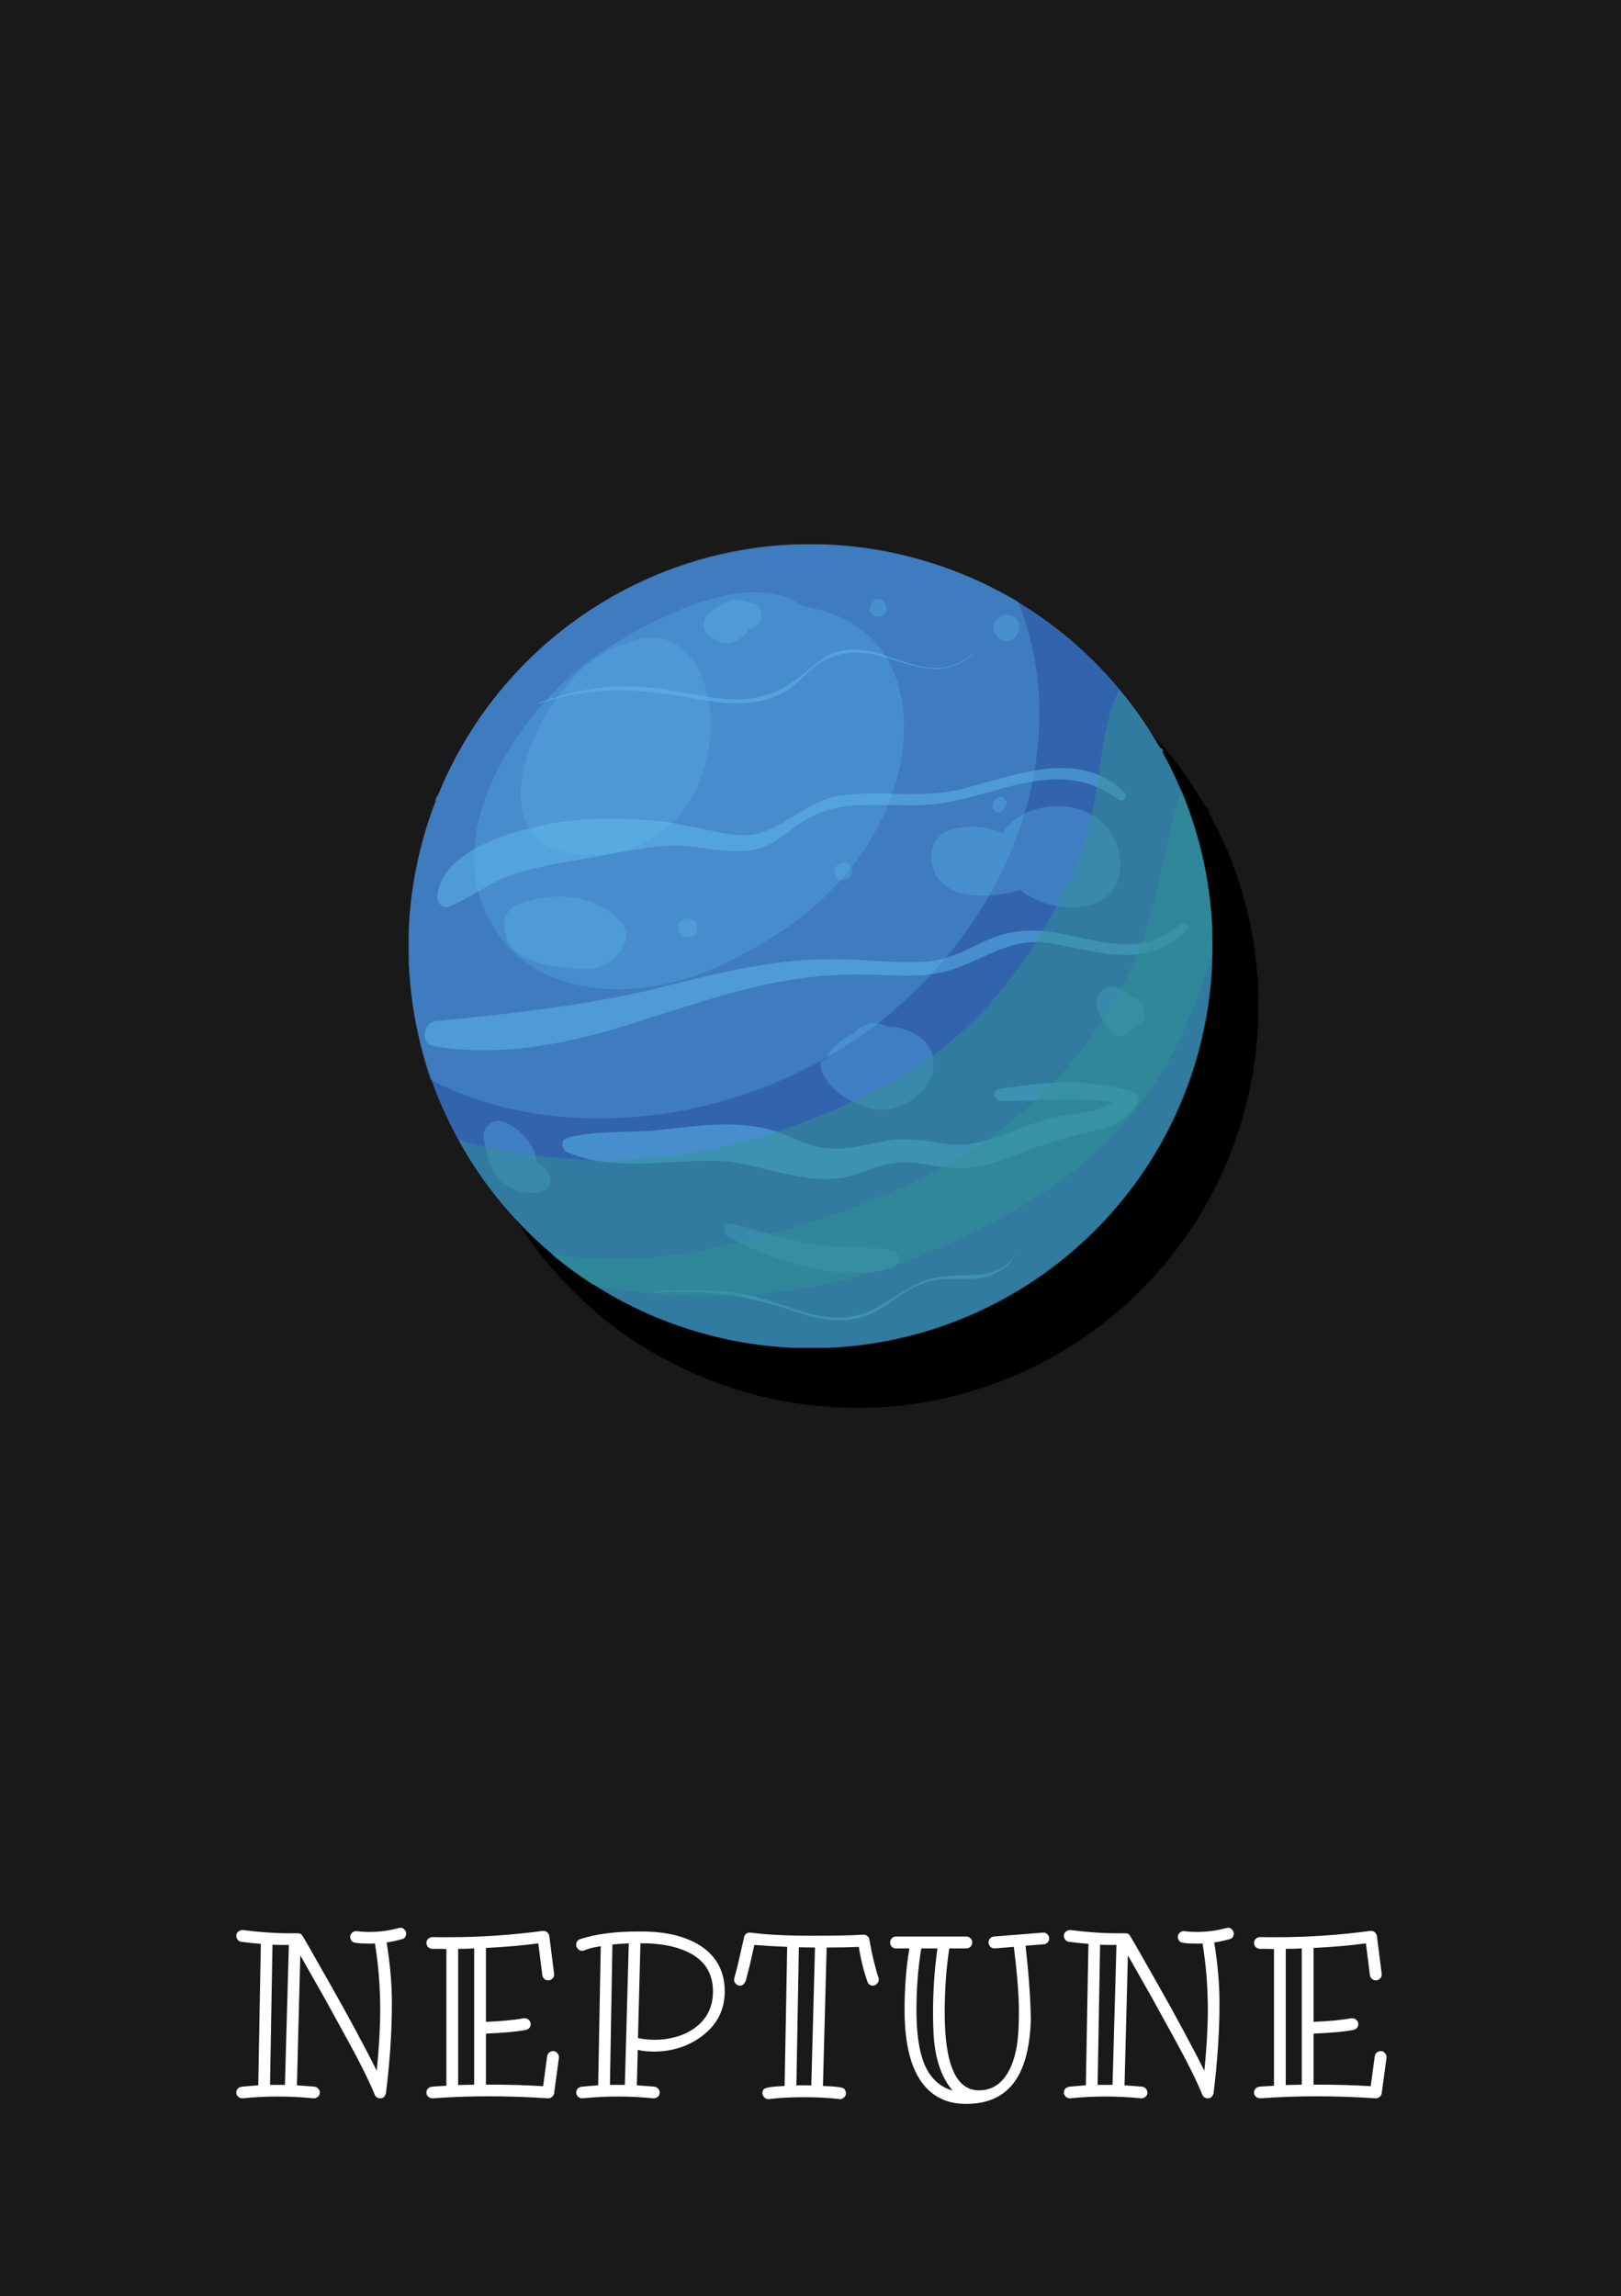 <svg width="706" height="1000" viewBox="0 0 706 1000" fill="none" xmlns="http://www.w3.org/2000/svg">
<path d="M706 0H0V1000H706V0Z" fill="#191919"/>
<g filter="url(#filter0_f_6_544)">
<path d="M540.999 487.074C568.032 394.281 514.723 297.142 421.929 270.109C329.136 243.076 231.997 296.386 204.964 389.179C177.931 481.973 231.241 579.111 324.034 606.144C416.828 633.177 513.966 579.868 540.999 487.074Z" fill="black"/>
<path d="M323.668 350.76C343.401 353.875 362.614 358.549 382.866 358.549C403.119 359.068 420.255 353.356 438.95 346.605C448.297 342.97 457.644 339.855 467.51 339.335C479.454 338.297 489.84 342.97 500.226 347.644C509.573 351.798 517.881 353.875 526.709 353.356C526.709 352.837 526.19 352.318 526.19 351.798C522.036 351.798 517.881 351.279 513.727 350.24C499.706 346.605 487.763 337.258 473.223 336.739C457.125 336.22 442.065 342.97 427.525 348.683C408.312 355.953 389.617 357.51 369.365 355.433C352.228 353.356 335.092 349.202 317.955 347.644C294.588 345.567 271.739 356.472 249.929 363.223C237.466 367.377 223.964 371.531 210.463 372.57C209.944 373.089 209.944 374.128 209.424 374.647C246.813 373.089 288.875 345.567 323.668 350.76Z" fill="black"/>
<path d="M245.255 557.436C260.314 556.917 275.374 555.359 290.433 552.763C300.3 551.205 310.685 548.608 320.552 547.57C335.611 546.012 349.113 551.724 363.133 556.917C393.252 568.341 422.332 565.745 452.97 558.994C471.665 554.84 490.878 551.205 509.573 547.051C510.092 546.531 510.611 545.493 511.65 544.454C498.148 547.57 485.166 550.686 471.665 553.282C438.95 560.033 405.196 568.861 372.481 557.956C360.537 553.801 349.113 548.089 336.65 546.012C326.264 544.454 316.398 546.012 306.531 548.089C285.76 552.243 264.988 555.359 244.217 555.878C244.217 556.398 244.736 556.917 245.255 557.436Z" fill="black"/>
<path opacity="0.47" d="M455.047 500.315C451.932 500.834 452.97 505.507 456.086 505.507C472.703 505.507 488.801 503.43 504.899 506.027C496.59 511.739 483.608 510.7 474.78 513.816C459.721 518.49 447.777 526.279 431.68 524.202C422.332 522.644 414.024 521.086 404.677 523.163C388.579 526.279 380.27 528.875 365.211 521.605C345.478 512.258 324.706 516.412 303.935 518.49C300.3 519.009 264.469 518.49 264.988 523.682C264.988 524.202 264.988 524.721 264.988 524.721C264.988 526.279 266.027 527.317 267.065 527.837C286.798 536.145 309.128 531.472 329.899 531.472C350.151 531.472 370.404 543.415 390.136 538.223C395.849 536.665 401.042 534.068 406.754 533.03C416.101 530.952 423.89 533.549 433.237 534.587C443.104 535.626 451.932 533.03 461.279 529.395C474.261 524.202 485.166 521.086 498.668 517.97C506.457 515.893 511.131 512.777 515.285 506.546C516.843 504.469 514.766 501.353 512.688 501.353C494.513 495.641 474.261 497.199 455.047 500.315Z" fill="black"/>
<path opacity="0.47" d="M439.469 369.454C421.294 374.128 403.638 369.973 385.463 372.57C369.365 375.166 357.941 391.264 341.843 389.706C329.899 388.668 317.955 384.513 305.493 383.475C291.991 382.436 277.97 381.917 264.469 383.994C247.332 386.59 212.54 394.899 210.463 416.19C209.944 418.786 212.54 421.902 215.656 420.863C224.484 417.228 231.754 411.516 240.582 407.881C251.487 403.727 262.911 402.169 274.335 400.092C286.279 398.015 297.703 395.418 309.647 394.38C322.11 393.341 334.053 398.015 345.997 396.457C355.863 395.418 361.576 389.187 369.365 383.994C384.944 373.608 402.599 377.243 420.255 376.724C450.374 376.205 478.935 353.356 506.976 374.128C509.053 375.685 511.65 373.089 509.573 371.012C489.84 351.798 462.317 363.742 439.469 369.454Z" fill="black"/>
<path opacity="0.47" d="M459.721 432.288C446.739 434.884 437.911 443.712 423.89 444.751C410.389 445.789 396.368 443.712 382.347 443.712C354.306 443.712 327.822 450.982 300.819 457.733C270.7 464.484 240.582 467.6 209.944 470.715C204.231 471.235 202.674 480.582 208.905 481.62C239.024 486.813 270.181 480.062 298.742 470.715C331.457 460.33 360.537 449.944 395.329 450.463C408.831 450.463 422.852 452.54 435.834 447.867C450.893 442.674 460.76 433.846 478.415 436.962C499.187 440.597 519.439 448.386 536.576 431.249C538.133 429.692 536.056 427.095 533.979 428.653C509.573 448.905 486.724 426.576 459.721 432.288Z" fill="black"/>
<path opacity="0.47" d="M387.54 309.217C377.674 310.775 372.481 318.564 364.172 323.757C343.92 337.258 323.148 326.873 301.338 325.315C285.24 323.757 269.662 326.873 254.602 332.065V332.585C278.49 324.276 299.261 325.834 323.668 330.508C336.65 332.585 349.632 334.143 361.576 327.392C367.288 324.276 371.442 318.564 376.635 314.929C386.501 308.697 396.368 309.217 407.273 312.852C421.294 317.006 431.16 321.16 443.623 311.294V310.775C424.409 326.873 407.273 306.101 387.54 309.217Z" fill="black"/>
<path opacity="0.47" d="M464.395 568.341C456.605 585.478 442.585 579.766 428.044 582.362C415.582 584.439 406.754 594.825 394.81 598.46C376.635 603.653 361.576 592.748 343.92 589.632C330.938 587.555 317.436 587.555 304.454 588.594V589.113C326.264 587.036 345.997 590.151 366.769 597.421C378.193 601.057 388.579 603.134 400.003 597.941C407.273 594.306 412.985 588.594 420.774 585.478C429.083 581.843 436.872 583.401 445.7 582.881C455.047 581.324 460.24 577.689 464.395 568.341C464.395 567.822 464.395 567.822 464.395 568.341Z" fill="black"/>
<path opacity="0.3" d="M245.774 419.825C240.582 421.902 238.504 427.095 240.062 431.769C240.062 434.884 242.139 438.519 244.736 440.597C250.967 444.751 259.276 447.347 267.065 447.347C275.893 449.424 284.721 447.867 290.433 440.077C293.549 435.923 293.549 430.73 289.914 427.095C279.009 415.152 260.314 414.113 245.774 419.825Z" fill="black"/>
<path opacity="0.3" d="M315.359 430.211C315.878 435.923 324.187 435.404 323.668 429.691C323.668 424.498 314.84 425.018 315.359 430.211Z" fill="black"/>
<path opacity="0.3" d="M456.605 388.668C443.623 383.475 422.852 385.033 425.967 402.169C429.083 418.267 449.855 417.748 464.395 413.594C480.493 426.576 512.169 423.979 507.495 398.015C503.341 373.089 468.549 371.012 456.605 388.668Z" fill="black"/>
<path opacity="0.3" d="M454.009 373.608C452.451 374.647 451.932 376.724 452.451 378.282C453.49 380.359 456.605 380.359 457.125 378.282C457.125 378.282 457.644 378.282 457.644 377.763C458.163 377.243 458.163 377.243 458.163 376.724C458.683 376.205 458.683 375.166 458.163 374.647C457.644 373.089 455.567 372.57 454.009 373.608Z" fill="black"/>
<path opacity="0.3" d="M394.81 473.312C393.772 473.831 392.733 474.87 392.214 475.908C388.579 477.466 384.944 480.062 382.347 483.178C381.309 484.217 380.789 485.255 380.27 486.813C379.751 487.332 379.231 487.332 378.193 487.852C377.674 488.371 377.154 488.89 377.154 489.41C378.712 499.795 391.175 507.585 401.561 509.143C412.466 510.7 425.448 501.873 426.487 490.448C427.525 480.582 418.697 474.87 409.869 473.312C408.831 473.312 407.792 473.312 407.273 473.312C403.119 471.235 398.964 470.715 394.81 473.312Z" fill="black"/>
<path opacity="0.3" d="M497.629 462.407C497.629 465.003 498.148 467.08 499.706 469.157C500.225 469.677 500.225 470.196 500.745 470.715C500.745 471.234 501.264 471.234 501.264 471.754C501.264 472.273 502.303 473.312 501.264 472.273C502.822 475.389 506.457 478.504 510.092 476.427C513.208 474.869 516.323 472.792 517.881 469.677C518.92 467.599 518.401 464.484 516.843 462.407C515.804 460.849 514.246 460.329 512.688 460.329C511.13 457.733 508.015 456.175 504.899 455.656C501.264 455.656 497.629 458.252 497.629 462.407Z" fill="black"/>
<path opacity="0.3" d="M230.715 521.086C230.715 523.683 231.754 526.279 232.273 528.875C233.312 536.665 239.024 542.896 246.813 544.973H247.332C250.448 546.012 254.083 546.012 257.199 544.454C260.834 542.377 260.315 537.703 257.718 535.107C256.68 534.068 255.122 533.03 254.083 532.511C252.525 524.721 247.852 518.49 240.062 514.855C235.908 512.778 230.196 515.893 230.715 521.086Z" fill="black"/>
<path opacity="0.3" d="M337.169 287.926C334.053 288.964 331.976 291.042 329.38 292.6C326.264 294.677 325.225 299.87 328.341 302.466C330.938 304.543 333.534 306.101 336.65 306.101C339.246 306.101 341.323 304.543 343.401 303.505C344.958 302.466 345.478 301.427 345.997 299.87C348.074 299.87 350.151 298.312 351.19 296.235C352.228 293.638 351.19 290.003 348.593 288.964C344.958 287.926 340.804 286.368 337.169 287.926Z" fill="black"/>
<path opacity="0.3" d="M383.386 405.804C383.386 410.478 391.175 410.478 391.175 405.285C391.175 400.611 383.386 400.611 383.386 405.804Z" fill="black"/>
<path opacity="0.3" d="M452.97 300.908L453.49 301.947C455.567 306.62 461.798 306.101 463.356 301.427L463.875 300.389C464.914 296.754 461.798 293.638 458.163 293.638C454.528 294.157 451.932 297.792 452.97 300.908Z" fill="black"/>
<path opacity="0.3" d="M401.042 287.407C399.484 288.445 398.445 290.003 398.964 292.08C399.484 294.157 401.561 294.677 403.119 294.677C405.715 294.157 406.754 291.561 405.715 289.484C405.715 288.965 405.715 288.445 405.196 287.926C404.157 286.887 402.08 286.368 401.042 287.407Z" fill="black"/>
<path opacity="0.3" d="M337.169 564.706C356.383 575.092 388.059 585.478 409.35 577.688C412.466 576.65 412.466 571.976 408.831 570.938C397.406 567.822 384.944 569.899 373.519 567.822C362.095 565.745 350.671 562.11 339.246 558.994C335.611 557.956 334.053 563.148 337.169 564.706Z" fill="black"/>
<path opacity="0.26" d="M463.356 287.926C434.276 270.789 400.522 261.442 364.691 263C268.104 267.674 193.326 350.24 198 446.828C199.039 463.964 202.154 480.582 207.347 496.16C245.775 516.413 294.588 517.451 336.65 504.988C440.507 474.87 496.071 368.416 463.356 287.926Z" fill="black"/>
<path opacity="0.47" d="M507.496 326.353C506.976 326.873 506.976 327.911 506.457 328.43C497.629 348.683 499.706 376.205 490.359 398.534C473.223 440.077 447.777 475.908 407.273 497.718C341.323 533.03 279.528 538.742 219.81 522.644C250.967 579.246 312.763 616.116 381.828 613C478.415 608.327 552.674 526.279 548 429.692C545.923 390.226 531.383 354.395 507.496 326.353Z" fill="black"/>
<path opacity="0.47" d="M548 429.691C546.961 408.401 542.288 388.668 534.499 369.973C527.229 392.303 525.151 416.709 516.323 439.039C503.341 471.754 482.57 497.718 454.528 519.009C422.332 543.415 377.674 558.475 338.727 567.822C309.128 575.092 284.721 575.611 260.315 572.496C266.027 577.169 271.739 581.324 277.97 585.478C327.303 595.344 379.751 590.671 425.967 570.938C474.261 550.166 513.208 524.202 535.537 474.87C538.134 469.157 543.326 456.175 548 441.635C548 436.962 548 433.326 548 429.691Z" fill="black"/>
<path opacity="0.26" d="M369.365 290.003C345.997 272.347 300.3 297.273 280.047 311.294C247.852 333.623 210.982 386.071 233.311 427.095C253.044 463.445 301.338 461.887 333.015 446.828C364.172 432.288 389.617 413.074 404.676 381.398C421.294 346.605 418.178 297.273 369.365 290.003Z" fill="black"/>
<path opacity="0.26" d="M291.472 306.62C254.602 317.525 217.214 403.727 282.125 398.015C347.555 392.822 339.766 284.81 291.472 306.62Z" fill="black"/>
</g>
<g clip-path="url(#clip0_6_544)">
<path d="M520.999 461.074C548.032 368.281 494.723 271.142 401.929 244.109C309.136 217.076 211.997 270.386 184.964 363.179C157.931 455.973 211.241 553.111 304.034 580.144C396.828 607.177 493.966 553.868 520.999 461.074Z" fill="#3264AE"/>
<path d="M303.668 324.76C323.401 327.875 342.614 332.549 362.866 332.549C383.119 333.068 400.255 327.356 418.95 320.605C428.297 316.97 437.644 313.855 447.51 313.335C459.454 312.297 469.84 316.97 480.226 321.644C489.573 325.798 497.881 327.875 506.709 327.356C506.709 326.837 506.19 326.318 506.19 325.798C502.036 325.798 497.881 325.279 493.727 324.24C479.706 320.605 467.763 311.258 453.223 310.739C437.125 310.22 422.065 316.97 407.525 322.683C388.312 329.953 369.617 331.51 349.365 329.433C332.228 327.356 315.092 323.202 297.955 321.644C274.588 319.567 251.739 330.472 229.929 337.223C217.466 341.377 203.964 345.531 190.463 346.57C189.944 347.089 189.944 348.128 189.424 348.647C226.813 347.089 268.875 319.567 303.668 324.76Z" fill="#3264AE"/>
<path d="M225.255 531.436C240.314 530.917 255.374 529.359 270.433 526.763C280.3 525.205 290.685 522.608 300.552 521.57C315.611 520.012 329.113 525.724 343.133 530.917C373.252 542.341 402.332 539.745 432.97 532.994C451.665 528.84 470.878 525.205 489.573 521.051C490.092 520.531 490.611 519.493 491.65 518.454C478.148 521.57 465.166 524.686 451.665 527.282C418.95 534.033 385.196 542.861 352.481 531.956C340.537 527.801 329.113 522.089 316.65 520.012C306.264 518.454 296.398 520.012 286.531 522.089C265.76 526.243 244.988 529.359 224.217 529.878C224.217 530.398 224.736 530.917 225.255 531.436Z" fill="#3264AE"/>
<path opacity="0.47" d="M435.047 474.315C431.932 474.834 432.97 479.507 436.086 479.507C452.703 479.507 468.801 477.43 484.899 480.027C476.59 485.739 463.608 484.7 454.78 487.816C439.721 492.49 427.777 500.279 411.68 498.202C402.332 496.644 394.024 495.086 384.677 497.163C368.579 500.279 360.27 502.875 345.211 495.605C325.478 486.258 304.706 490.412 283.935 492.49C280.3 493.009 244.469 492.49 244.988 497.682C244.988 498.202 244.988 498.721 244.988 498.721C244.988 500.279 246.027 501.317 247.065 501.837C266.798 510.145 289.128 505.472 309.899 505.472C330.151 505.472 350.404 517.415 370.136 512.223C375.849 510.665 381.042 508.068 386.754 507.03C396.101 504.952 403.89 507.549 413.237 508.587C423.104 509.626 431.932 507.03 441.279 503.395C454.261 498.202 465.166 495.086 478.668 491.97C486.457 489.893 491.131 486.777 495.285 480.546C496.843 478.469 494.766 475.353 492.688 475.353C474.513 469.641 454.261 471.199 435.047 474.315Z" fill="#60BFEE"/>
<path opacity="0.47" d="M419.469 343.454C401.294 348.128 383.638 343.973 365.463 346.57C349.365 349.166 337.941 365.264 321.843 363.706C309.899 362.668 297.955 358.513 285.493 357.475C271.991 356.436 257.97 355.917 244.469 357.994C227.332 360.59 192.54 368.899 190.463 390.19C189.944 392.786 192.54 395.902 195.656 394.863C204.484 391.228 211.754 385.516 220.582 381.881C231.487 377.727 242.911 376.169 254.335 374.092C266.279 372.015 277.703 369.418 289.647 368.38C302.11 367.341 314.053 372.015 325.997 370.457C335.863 369.418 341.576 363.187 349.365 357.994C364.944 347.608 382.599 351.243 400.255 350.724C430.374 350.205 458.935 327.356 486.976 348.128C489.053 349.685 491.65 347.089 489.573 345.012C469.84 325.798 442.317 337.742 419.469 343.454Z" fill="#60BFEE"/>
<path opacity="0.47" d="M439.721 406.288C426.739 408.884 417.911 417.712 403.89 418.751C390.389 419.789 376.368 417.712 362.347 417.712C334.306 417.712 307.822 424.982 280.819 431.733C250.7 438.484 220.582 441.6 189.944 444.715C184.231 445.235 182.674 454.582 188.905 455.62C219.024 460.813 250.181 454.062 278.742 444.715C311.457 434.33 340.537 423.944 375.329 424.463C388.831 424.463 402.852 426.54 415.834 421.867C430.893 416.674 440.76 407.846 458.415 410.962C479.187 414.597 499.439 422.386 516.576 405.249C518.133 403.692 516.056 401.095 513.979 402.653C489.573 422.905 466.724 400.576 439.721 406.288Z" fill="#60BFEE"/>
<path opacity="0.47" d="M367.54 283.217C357.674 284.775 352.481 292.564 344.172 297.757C323.92 311.258 303.148 300.873 281.338 299.315C265.24 297.757 249.662 300.873 234.602 306.065V306.585C258.49 298.276 279.261 299.834 303.668 304.508C316.65 306.585 329.632 308.143 341.576 301.392C347.288 298.276 351.442 292.564 356.635 288.929C366.501 282.697 376.368 283.217 387.273 286.852C401.294 291.006 411.16 295.16 423.623 285.294V284.775C404.409 300.873 387.273 280.101 367.54 283.217Z" fill="#60BFEE"/>
<path opacity="0.47" d="M444.395 542.341C436.605 559.478 422.585 553.766 408.044 556.362C395.582 558.439 386.754 568.825 374.81 572.46C356.635 577.653 341.576 566.748 323.92 563.632C310.938 561.555 297.436 561.555 284.454 562.594V563.113C306.264 561.036 325.997 564.151 346.769 571.421C358.193 575.057 368.579 577.134 380.003 571.941C387.273 568.306 392.985 562.594 400.774 559.478C409.083 555.843 416.872 557.401 425.7 556.881C435.047 555.324 440.24 551.689 444.395 542.341C444.395 541.822 444.395 541.822 444.395 542.341Z" fill="#60BFEE"/>
<path opacity="0.3" d="M225.774 393.825C220.582 395.902 218.504 401.095 220.062 405.769C220.062 408.884 222.139 412.519 224.736 414.597C230.967 418.751 239.276 421.347 247.065 421.347C255.893 423.424 264.721 421.867 270.433 414.077C273.549 409.923 273.549 404.73 269.914 401.095C259.009 389.152 240.314 388.113 225.774 393.825Z" fill="#60BFEE"/>
<path opacity="0.3" d="M295.359 404.211C295.878 409.923 304.187 409.404 303.668 403.691C303.668 398.498 294.84 399.018 295.359 404.211Z" fill="#60BFEE"/>
<path opacity="0.3" d="M436.605 362.668C423.623 357.475 402.852 359.033 405.967 376.169C409.083 392.267 429.855 391.748 444.395 387.594C460.493 400.576 492.169 397.979 487.495 372.015C483.341 347.089 448.549 345.012 436.605 362.668Z" fill="#60BFEE"/>
<path opacity="0.3" d="M434.009 347.608C432.451 348.647 431.932 350.724 432.451 352.282C433.49 354.359 436.605 354.359 437.125 352.282C437.125 352.282 437.644 352.282 437.644 351.763C438.163 351.243 438.163 351.243 438.163 350.724C438.683 350.205 438.683 349.166 438.163 348.647C437.644 347.089 435.567 346.57 434.009 347.608Z" fill="#60BFEE"/>
<path opacity="0.3" d="M374.81 447.312C373.772 447.831 372.733 448.87 372.214 449.908C368.579 451.466 364.944 454.062 362.347 457.178C361.309 458.217 360.789 459.255 360.27 460.813C359.751 461.332 359.231 461.332 358.193 461.852C357.674 462.371 357.154 462.89 357.154 463.41C358.712 473.795 371.175 481.585 381.561 483.143C392.466 484.7 405.448 475.873 406.487 464.448C407.525 454.582 398.697 448.87 389.869 447.312C388.831 447.312 387.792 447.312 387.273 447.312C383.119 445.235 378.964 444.715 374.81 447.312Z" fill="#60BFEE"/>
<path opacity="0.3" d="M477.629 436.407C477.629 439.003 478.148 441.08 479.706 443.157C480.225 443.677 480.225 444.196 480.745 444.715C480.745 445.234 481.264 445.234 481.264 445.754C481.264 446.273 482.303 447.312 481.264 446.273C482.822 449.389 486.457 452.504 490.092 450.427C493.208 448.869 496.323 446.792 497.881 443.677C498.92 441.599 498.401 438.484 496.843 436.407C495.804 434.849 494.246 434.329 492.688 434.329C491.13 431.733 488.015 430.175 484.899 429.656C481.264 429.656 477.629 432.252 477.629 436.407Z" fill="#60BFEE"/>
<path opacity="0.3" d="M210.715 495.086C210.715 497.683 211.754 500.279 212.273 502.875C213.312 510.665 219.024 516.896 226.813 518.973H227.332C230.448 520.012 234.083 520.012 237.199 518.454C240.834 516.377 240.315 511.703 237.718 509.107C236.68 508.068 235.122 507.03 234.083 506.511C232.525 498.721 227.852 492.49 220.062 488.855C215.908 486.778 210.196 489.893 210.715 495.086Z" fill="#60BFEE"/>
<path opacity="0.3" d="M317.169 261.926C314.053 262.964 311.976 265.042 309.38 266.6C306.264 268.677 305.225 273.87 308.341 276.466C310.938 278.543 313.534 280.101 316.65 280.101C319.246 280.101 321.323 278.543 323.401 277.505C324.958 276.466 325.478 275.427 325.997 273.87C328.074 273.87 330.151 272.312 331.19 270.235C332.228 267.638 331.19 264.003 328.593 262.964C324.958 261.926 320.804 260.368 317.169 261.926Z" fill="#60BFEE"/>
<path opacity="0.3" d="M363.386 379.804C363.386 384.478 371.175 384.478 371.175 379.285C371.175 374.611 363.386 374.611 363.386 379.804Z" fill="#60BFEE"/>
<path opacity="0.3" d="M432.97 274.908L433.49 275.947C435.567 280.62 441.798 280.101 443.356 275.427L443.875 274.389C444.914 270.754 441.798 267.638 438.163 267.638C434.528 268.157 431.932 271.792 432.97 274.908Z" fill="#60BFEE"/>
<path opacity="0.3" d="M381.042 261.407C379.484 262.445 378.445 264.003 378.964 266.08C379.484 268.157 381.561 268.677 383.119 268.677C385.715 268.157 386.754 265.561 385.715 263.484C385.715 262.965 385.715 262.445 385.196 261.926C384.157 260.887 382.08 260.368 381.042 261.407Z" fill="#60BFEE"/>
<path opacity="0.3" d="M317.169 538.706C336.383 549.092 368.059 559.478 389.35 551.688C392.466 550.65 392.466 545.976 388.831 544.938C377.406 541.822 364.944 543.899 353.519 541.822C342.095 539.745 330.671 536.11 319.246 532.994C315.611 531.956 314.053 537.148 317.169 538.706Z" fill="#60BFEE"/>
<path opacity="0.26" d="M443.356 261.926C414.276 244.789 380.522 235.442 344.691 237C248.104 241.674 173.326 324.24 178 420.828C179.039 437.964 182.154 454.582 187.347 470.16C225.775 490.413 274.588 491.451 316.65 478.988C420.507 448.87 476.071 342.416 443.356 261.926Z" fill="#60BFEE"/>
<path opacity="0.47" d="M487.496 300.353C486.976 300.873 486.976 301.911 486.457 302.43C477.629 322.683 479.706 350.205 470.359 372.534C453.223 414.077 427.777 449.908 387.273 471.718C321.323 507.03 259.528 512.742 199.81 496.644C230.967 553.246 292.763 590.116 361.828 587C458.415 582.327 532.674 500.279 528 403.692C525.923 364.226 511.383 328.395 487.496 300.353Z" fill="#329693"/>
<path opacity="0.47" d="M528 403.691C526.961 382.401 522.288 362.668 514.499 343.973C507.229 366.303 505.151 390.709 496.323 413.039C483.341 445.754 462.57 471.718 434.528 493.009C402.332 517.415 357.674 532.475 318.727 541.822C289.128 549.092 264.721 549.611 240.315 546.496C246.027 551.169 251.739 555.324 257.97 559.478C307.303 569.344 359.751 564.671 405.967 544.938C454.261 524.166 493.208 498.202 515.537 448.87C518.134 443.157 523.326 430.175 528 415.635C528 410.962 528 407.326 528 403.691Z" fill="#329693"/>
<path opacity="0.26" d="M349.365 264.003C325.997 246.347 280.3 271.273 260.047 285.294C227.852 307.623 190.982 360.071 213.311 401.095C233.044 437.445 281.338 435.887 313.015 420.828C344.172 406.288 369.617 387.074 384.676 355.398C401.294 320.605 398.178 271.273 349.365 264.003Z" fill="#60BFEE"/>
<path opacity="0.26" d="M271.472 280.62C234.602 291.525 197.214 377.727 262.125 372.015C327.555 366.822 319.766 258.81 271.472 280.62Z" fill="#60BFEE"/>
</g>
<path d="M125.807 847.082C125.807 847.082 124.618 847.082 122.242 847.082C121.103 847.082 119.915 847.049 118.678 846.984L117.604 908.02H124.098L125.807 847.082ZM155.396 841.076C156.992 841.304 158.863 841.418 161.012 841.418C165.243 841.418 169.475 840.848 173.707 839.709C173.837 839.644 174.163 839.611 174.684 839.611C175.204 839.611 175.693 839.872 176.148 840.393C176.637 840.881 176.881 841.418 176.881 842.004C176.881 843.371 176.311 844.217 175.172 844.543C172.698 845.227 170.436 845.715 168.385 846.008C169.915 855.318 170.68 864.156 170.68 872.521C170.68 884.761 169.817 897.814 168.092 911.682C167.701 913.146 166.887 913.879 165.65 913.879C164.446 913.879 163.632 913.358 163.209 912.316C160.637 906.099 156.894 898.514 151.979 889.562C147.063 880.578 143.564 874.214 141.48 870.471C137.867 864.09 134.303 857.808 130.787 851.623L129.322 908.215C131.178 908.345 133.733 908.54 136.988 908.801C137.639 908.898 138.176 909.191 138.6 909.68C139.055 910.168 139.283 910.77 139.283 911.486C139.283 912.17 139.007 912.74 138.453 913.195C137.9 913.651 137.314 913.879 136.695 913.879H136.5C126.116 912.837 115.846 912.837 105.689 913.879H105.494C104.778 913.879 104.16 913.618 103.639 913.098C103.15 912.609 102.906 912.04 102.906 911.389C102.906 910.738 103.118 910.168 103.541 909.68C103.997 909.191 104.68 908.898 105.592 908.801C106.536 908.703 107.61 908.605 108.814 908.508C110.051 908.41 111.272 908.312 112.477 908.215L113.6 846.594C110.8 846.398 107.968 846.105 105.104 845.715C104.452 845.617 103.915 845.324 103.492 844.836C103.102 844.315 102.906 843.697 102.906 842.98C102.906 842.264 103.199 841.695 103.785 841.271C104.371 840.816 104.941 840.588 105.494 840.588H105.787C113.014 841.532 119.752 842.004 126.002 842.004H129.615C130.559 842.004 131.194 842.264 131.52 842.785C131.845 843.273 132.366 844.136 133.082 845.373C133.798 846.61 134.726 848.221 135.865 850.207C137.005 852.193 138.307 854.488 139.771 857.092C141.269 859.696 142.848 862.479 144.508 865.441C146.201 868.404 147.926 871.48 149.684 874.67C151.441 877.86 153.167 881.034 154.859 884.191C158.928 891.743 162.005 897.652 164.088 901.916C165.097 891.76 165.602 882.922 165.602 875.402C165.602 865.604 164.837 855.936 163.307 846.398C162.883 846.464 162.477 846.496 162.086 846.496H160.816C156.389 846.496 153.899 846.187 153.346 845.568C152.792 844.917 152.516 844.25 152.516 843.566C152.516 842.883 152.776 842.297 153.297 841.809C153.85 841.32 154.452 841.076 155.104 841.076H155.396Z" fill="white"/>
<path d="M206.52 848.596C204.241 848.726 201.913 848.791 199.537 848.791V908.117C200.676 908.052 201.832 908.02 203.004 908.02C204.208 908.02 205.38 907.987 206.52 907.922V848.596ZM213.014 907.922C221.77 907.922 229.615 908.15 236.549 908.605L238.307 895.52C238.437 894.868 238.73 894.348 239.186 893.957C239.674 893.534 240.26 893.322 240.943 893.322C241.66 893.322 242.245 893.599 242.701 894.152C243.189 894.706 243.434 895.259 243.434 895.812V896.203L241.334 911.682C241.236 912.333 240.943 912.854 240.455 913.244C239.967 913.667 239.397 913.879 238.746 913.879H238.648C229.892 913.293 221.314 913 212.916 913C204.518 913 196.396 913.293 188.551 913.879H188.307C187.558 913.814 186.939 913.553 186.451 913.098C185.963 912.642 185.719 912.072 185.719 911.389C185.719 910.673 185.947 910.087 186.402 909.631C186.858 909.143 187.509 908.866 188.355 908.801C189.234 908.703 190.195 908.638 191.236 908.605C192.311 908.54 193.368 908.475 194.41 908.41V848.889C193.368 848.824 192.327 848.791 191.285 848.791H188.209C187.525 848.726 186.939 848.465 186.451 848.01C185.963 847.521 185.719 846.919 185.719 846.203C185.719 845.487 185.979 844.885 186.5 844.396C187.021 843.876 187.753 843.632 188.697 843.664C189.674 843.697 190.732 843.713 191.871 843.713H195.338C209.107 843.713 222.763 842.801 236.305 840.979H236.744C237.395 840.979 237.949 841.206 238.404 841.662C238.86 842.085 239.137 842.59 239.234 843.176L241.334 859.68V860.021C241.334 860.77 241.057 861.372 240.504 861.828C239.983 862.284 239.397 862.512 238.746 862.512C238.128 862.512 237.574 862.316 237.086 861.926C236.63 861.503 236.337 860.965 236.207 860.314L234.449 846.398C228.004 847.277 220.403 847.945 211.646 848.4V880.578C218.645 880.285 224.114 879.764 228.053 879.016H228.541C229.225 879.016 229.827 879.276 230.348 879.797C230.868 880.285 231.129 880.855 231.129 881.506C231.129 882.873 230.429 883.736 229.029 884.094C225.188 884.842 219.394 885.38 211.646 885.705V907.922H213.014Z" fill="white"/>
<path d="M273.854 846.398C271.119 846.529 268.743 846.691 266.725 846.887L265.65 908.02H272.145L273.854 846.398ZM277.857 887.609C279.876 888.13 282.398 888.391 285.426 888.391C288.453 888.391 291.513 887.951 294.605 887.072C297.73 886.161 300.465 884.826 302.809 883.068C307.952 879.26 310.523 874.003 310.523 867.297C310.523 857.987 305.494 851.737 295.436 848.547C291.725 847.342 287.363 846.626 282.35 846.398H278.932L277.857 887.609ZM284.547 913.879C274.163 912.837 263.893 912.837 253.736 913.879H253.541C252.825 913.879 252.206 913.618 251.686 913.098C251.197 912.609 250.953 912.04 250.953 911.389C250.953 910.738 251.165 910.168 251.588 909.68C252.044 909.191 252.727 908.898 253.639 908.801C254.583 908.703 255.657 908.605 256.861 908.508C258.098 908.41 259.319 908.312 260.523 908.215L261.646 847.619C259.238 848.01 257.447 848.4 256.275 848.791C255.136 849.182 254.452 849.426 254.225 849.523C253.997 849.589 253.639 849.621 253.15 849.621C252.695 849.621 252.206 849.344 251.686 848.791C251.197 848.238 250.953 847.668 250.953 847.082C250.953 845.812 251.49 844.982 252.564 844.592C259.303 842.346 267.766 841.223 277.955 841.223H280.152C280.934 841.223 282.219 841.271 284.01 841.369C285.8 841.434 288.062 841.695 290.797 842.15C293.531 842.606 296.135 843.306 298.609 844.25C301.083 845.161 303.346 846.301 305.396 847.668C307.48 849.035 309.286 850.663 310.816 852.551C314.039 856.587 315.65 861.503 315.65 867.297C315.65 875.337 312.33 881.848 305.689 886.828C299.7 891.288 292.75 893.518 284.84 893.518C282.073 893.518 279.713 893.273 277.76 892.785L277.369 908.215C279.225 908.345 281.78 908.54 285.035 908.801C285.686 908.898 286.223 909.191 286.646 909.68C287.102 910.168 287.33 910.77 287.33 911.486C287.33 912.17 287.053 912.74 286.5 913.195C285.947 913.651 285.361 913.879 284.742 913.879H284.547Z" fill="white"/>
<path d="M354.957 848.205C354.957 848.205 352.613 848.173 347.926 848.107L346.852 908.312C347.405 908.247 347.958 908.215 348.512 908.215C349.553 908.215 350.481 908.215 351.295 908.215C352.109 908.215 352.792 908.247 353.346 908.312L354.957 848.205ZM326.93 841.711C333.701 842.622 342.555 843.078 353.492 843.078C364.43 843.078 371.917 842.915 375.953 842.59H376.148C376.734 842.59 377.271 842.801 377.76 843.225C378.248 843.615 378.508 843.973 378.541 844.299C378.606 844.592 378.688 844.999 378.785 845.52C378.883 846.04 379.013 846.74 379.176 847.619C379.339 848.498 379.534 849.507 379.762 850.646C380.022 851.786 380.299 852.974 380.592 854.211C381.34 857.271 382.024 859.663 382.643 861.389L382.74 862.219C382.74 862.902 382.464 863.505 381.91 864.025C381.389 864.546 380.836 864.807 380.25 864.807C379.013 864.807 378.183 864.204 377.76 863C376.067 858.085 374.83 853.055 374.049 847.912C370.338 848.107 365.667 848.205 360.035 848.205L358.424 908.508C364.055 908.703 367.132 909.11 367.652 909.729C368.173 910.314 368.434 910.982 368.434 911.73C368.434 912.447 368.157 913.033 367.604 913.488C367.083 913.977 366.529 914.221 365.943 914.221H365.65C361.158 913.667 355.982 913.391 350.123 913.391C344.264 913.391 339.202 913.667 334.938 914.221H334.645C333.928 914.221 333.31 913.944 332.789 913.391C332.301 912.837 332.057 912.235 332.057 911.584C332.057 910.933 332.268 910.363 332.691 909.875C333.375 909.191 336.386 908.736 341.725 908.508L342.848 847.912C337.704 847.717 332.936 847.44 328.541 847.082C328.346 847.961 328.102 849.035 327.809 850.305C327.548 851.574 327.255 852.925 326.93 854.357C325.888 858.589 325.221 861.21 324.928 862.219C324.407 863.944 323.544 864.807 322.34 864.807C321.591 864.807 320.973 864.546 320.484 864.025C319.996 863.472 319.752 863 319.752 862.609V861.828C319.752 861.698 319.882 861.177 320.143 860.266C320.436 859.354 320.826 857.873 321.314 855.822C321.803 853.771 322.242 851.851 322.633 850.061C323.577 845.992 324.049 843.876 324.049 843.713C324.407 842.378 325.237 841.711 326.539 841.711H326.93Z" fill="white"/>
<path d="M401.246 848.596C399.846 856.994 399.146 865.995 399.146 875.598C399.146 888.195 400.986 897.31 404.664 902.941C407.203 906.75 410.605 909.273 414.869 910.51C409.824 904.553 407.057 896.105 406.568 885.168C406.438 882.173 406.373 879.243 406.373 876.379C406.373 867.004 407.008 857.743 408.277 848.596H401.246ZM439.625 901.477C441.025 898.71 442.066 895.454 442.75 891.711C443.434 887.967 443.775 882.743 443.775 876.037C443.775 869.299 443.043 859.924 441.578 847.912L433.375 848.596H433.082C432.366 848.596 431.764 848.335 431.275 847.814C430.787 847.261 430.543 846.659 430.543 846.008C430.543 845.357 430.755 844.787 431.178 844.299C431.633 843.811 432.187 843.518 432.838 843.42L454.273 841.711H454.469C455.152 841.711 455.738 841.971 456.227 842.492C456.715 842.98 456.959 843.566 456.959 844.25C456.959 844.934 456.731 845.52 456.275 846.008C455.852 846.464 455.315 846.724 454.664 846.789L446.656 847.424C448.089 860.087 448.854 870.845 448.951 879.699C448.495 895.227 444.638 905.773 437.379 911.34C433.082 914.66 427.548 916.32 420.777 916.32C413.616 916.32 407.854 914.009 403.492 909.387C397.145 902.681 393.971 891.353 393.971 875.402C393.971 865.702 394.671 856.766 396.07 848.596H390.26C389.511 848.596 388.893 848.352 388.404 847.863C387.916 847.342 387.672 846.724 387.672 846.008C387.672 845.292 387.916 844.689 388.404 844.201C388.893 843.68 389.511 843.42 390.26 843.42H420.875C421.559 843.42 422.161 843.68 422.682 844.201C423.202 844.689 423.463 845.292 423.463 846.008C423.463 846.724 423.202 847.342 422.682 847.863C422.161 848.352 421.559 848.596 420.875 848.596H413.453C412.118 857.124 411.451 866.467 411.451 876.623C411.451 899.149 416.415 910.412 426.344 910.412C432.138 910.412 436.565 907.434 439.625 901.477Z" fill="white"/>
<path d="M486.256 847.082C486.256 847.082 485.068 847.082 482.691 847.082C481.552 847.082 480.364 847.049 479.127 846.984L478.053 908.02H484.547L486.256 847.082ZM515.846 841.076C517.441 841.304 519.312 841.418 521.461 841.418C525.693 841.418 529.924 840.848 534.156 839.709C534.286 839.644 534.612 839.611 535.133 839.611C535.654 839.611 536.142 839.872 536.598 840.393C537.086 840.881 537.33 841.418 537.33 842.004C537.33 843.371 536.76 844.217 535.621 844.543C533.147 845.227 530.885 845.715 528.834 846.008C530.364 855.318 531.129 864.156 531.129 872.521C531.129 884.761 530.266 897.814 528.541 911.682C528.15 913.146 527.337 913.879 526.1 913.879C524.895 913.879 524.081 913.358 523.658 912.316C521.087 906.099 517.343 898.514 512.428 889.562C507.512 880.578 504.013 874.214 501.93 870.471C498.316 864.09 494.752 857.808 491.236 851.623L489.771 908.215C491.627 908.345 494.182 908.54 497.438 908.801C498.089 908.898 498.626 909.191 499.049 909.68C499.505 910.168 499.732 910.77 499.732 911.486C499.732 912.17 499.456 912.74 498.902 913.195C498.349 913.651 497.763 913.879 497.145 913.879H496.949C486.565 912.837 476.295 912.837 466.139 913.879H465.943C465.227 913.879 464.609 913.618 464.088 913.098C463.6 912.609 463.355 912.04 463.355 911.389C463.355 910.738 463.567 910.168 463.99 909.68C464.446 909.191 465.13 908.898 466.041 908.801C466.985 908.703 468.059 908.605 469.264 908.508C470.501 908.41 471.721 908.312 472.926 908.215L474.049 846.594C471.249 846.398 468.417 846.105 465.553 845.715C464.902 845.617 464.365 845.324 463.941 844.836C463.551 844.315 463.355 843.697 463.355 842.98C463.355 842.264 463.648 841.695 464.234 841.271C464.82 840.816 465.39 840.588 465.943 840.588H466.236C473.463 841.532 480.201 842.004 486.451 842.004H490.064C491.008 842.004 491.643 842.264 491.969 842.785C492.294 843.273 492.815 844.136 493.531 845.373C494.247 846.61 495.175 848.221 496.314 850.207C497.454 852.193 498.756 854.488 500.221 857.092C501.718 859.696 503.297 862.479 504.957 865.441C506.65 868.404 508.375 871.48 510.133 874.67C511.891 877.86 513.616 881.034 515.309 884.191C519.378 891.743 522.454 897.652 524.537 901.916C525.546 891.76 526.051 882.922 526.051 875.402C526.051 865.604 525.286 855.936 523.756 846.398C523.333 846.464 522.926 846.496 522.535 846.496H521.266C516.839 846.496 514.348 846.187 513.795 845.568C513.242 844.917 512.965 844.25 512.965 843.566C512.965 842.883 513.225 842.297 513.746 841.809C514.299 841.32 514.902 841.076 515.553 841.076H515.846Z" fill="white"/>
<path d="M566.969 848.596C564.69 848.726 562.363 848.791 559.986 848.791V908.117C561.126 908.052 562.281 908.02 563.453 908.02C564.658 908.02 565.829 907.987 566.969 907.922V848.596ZM573.463 907.922C582.219 907.922 590.064 908.15 596.998 908.605L598.756 895.52C598.886 894.868 599.179 894.348 599.635 893.957C600.123 893.534 600.709 893.322 601.393 893.322C602.109 893.322 602.695 893.599 603.15 894.152C603.639 894.706 603.883 895.259 603.883 895.812V896.203L601.783 911.682C601.686 912.333 601.393 912.854 600.904 913.244C600.416 913.667 599.846 913.879 599.195 913.879H599.098C590.341 913.293 581.764 913 573.365 913C564.967 913 556.845 913.293 549 913.879H548.756C548.007 913.814 547.389 913.553 546.9 913.098C546.412 912.642 546.168 912.072 546.168 911.389C546.168 910.673 546.396 910.087 546.852 909.631C547.307 909.143 547.958 908.866 548.805 908.801C549.684 908.703 550.644 908.638 551.686 908.605C552.76 908.54 553.818 908.475 554.859 908.41V848.889C553.818 848.824 552.776 848.791 551.734 848.791H548.658C547.975 848.726 547.389 848.465 546.9 848.01C546.412 847.521 546.168 846.919 546.168 846.203C546.168 845.487 546.428 844.885 546.949 844.396C547.47 843.876 548.202 843.632 549.146 843.664C550.123 843.697 551.181 843.713 552.32 843.713H555.787C569.557 843.713 583.212 842.801 596.754 840.979H597.193C597.844 840.979 598.398 841.206 598.854 841.662C599.309 842.085 599.586 842.59 599.684 843.176L601.783 859.68V860.021C601.783 860.77 601.507 861.372 600.953 861.828C600.432 862.284 599.846 862.512 599.195 862.512C598.577 862.512 598.023 862.316 597.535 861.926C597.079 861.503 596.786 860.965 596.656 860.314L594.898 846.398C588.453 847.277 580.852 847.945 572.096 848.4V880.578C579.094 880.285 584.563 879.764 588.502 879.016H588.99C589.674 879.016 590.276 879.276 590.797 879.797C591.318 880.285 591.578 880.855 591.578 881.506C591.578 882.873 590.878 883.736 589.479 884.094C585.637 884.842 579.843 885.38 572.096 885.705V907.922H573.463Z" fill="white"/>
<defs>
<filter id="filter0_f_6_544" x="157.792" y="222.832" width="430.417" height="430.351" filterUnits="userSpaceOnUse" color-interpolation-filters="sRGB">
<feFlood flood-opacity="0" result="BackgroundImageFix"/>
<feBlend mode="normal" in="SourceGraphic" in2="BackgroundImageFix" result="shape"/>
<feGaussianBlur stdDeviation="20" result="effect1_foregroundBlur_6_544"/>
</filter>
<clipPath id="clip0_6_544">
<rect width="350" height="350" fill="white" transform="translate(178 237)"/>
</clipPath>
</defs>
</svg>
